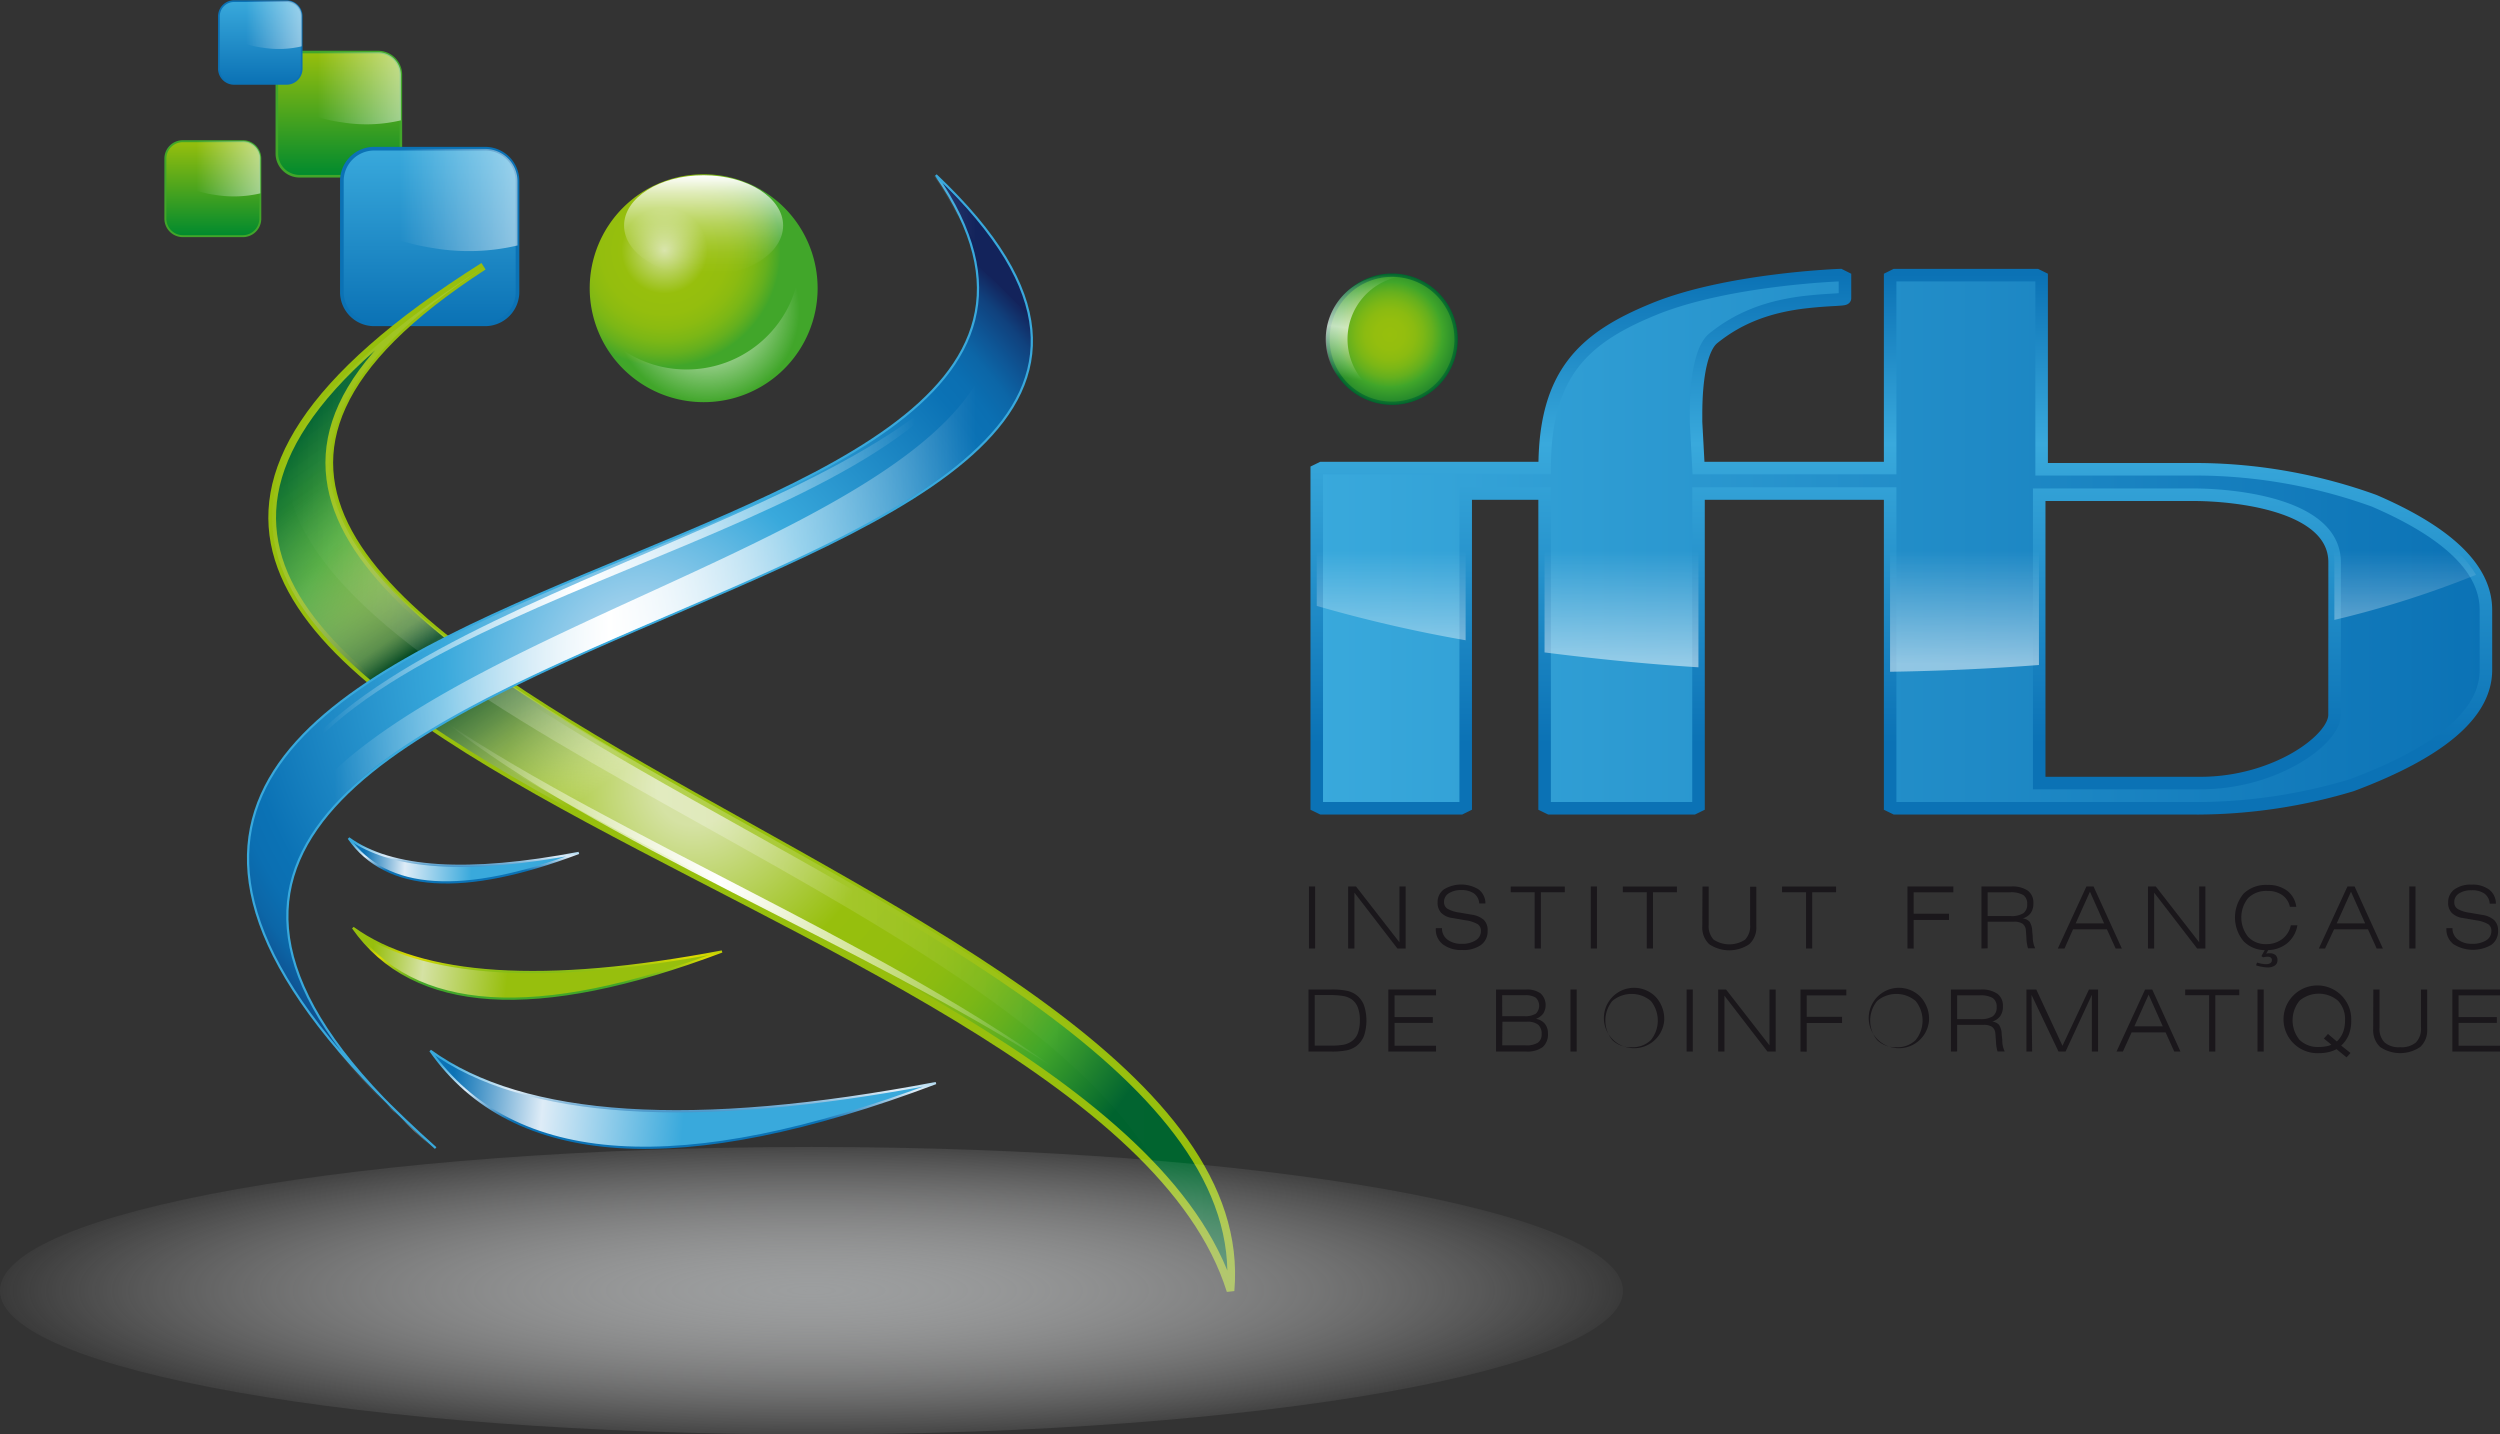 <svg id="Capa_1" data-name="Capa 1" xmlns="http://www.w3.org/2000/svg" xmlns:xlink="http://www.w3.org/1999/xlink" viewBox="0 0 403 231.2"><rect x="0" y="0" width="403" height="231.2" fill="#333333" stroke="none"/><defs><style>.cls-1,.cls-7{stroke:#41a62a;}.cls-1,.cls-26,.cls-27,.cls-3,.cls-30,.cls-5,.cls-7{stroke-miterlimit:3.86;}.cls-1{stroke-width:0.42px;fill:url(#linear-gradient);}.cls-2{fill:url(#linear-gradient-2);}.cls-3,.cls-5{stroke:#0b72b5;}.cls-3{stroke-width:0.59px;fill:url(#linear-gradient-3);}.cls-4{fill:url(#linear-gradient-4);}.cls-5{stroke-width:0.28px;fill:url(#linear-gradient-5);}.cls-6{fill:url(#linear-gradient-6);}.cls-7{stroke-width:0.32px;fill:url(#linear-gradient-7);}.cls-8{fill:url(#linear-gradient-8);}.cls-9{stroke:#97bf0d;stroke-width:1.24px;fill:url(#radial-gradient);}.cls-14,.cls-15,.cls-16,.cls-17,.cls-9{stroke-miterlimit:3.86;}.cls-10{fill:url(#linear-gradient-9);}.cls-11{fill:url(#linear-gradient-10);}.cls-12{fill:url(#linear-gradient-11);}.cls-13{fill:url(#radial-gradient-2);}.cls-14,.cls-15,.cls-16,.cls-17{stroke-width:0.36px;}.cls-14{fill:url(#linear-gradient-12);stroke:url(#linear-gradient-13);}.cls-15{fill:url(#linear-gradient-14);stroke:url(#linear-gradient-15);}.cls-16{fill:url(#linear-gradient-16);stroke:url(#linear-gradient-17);}.cls-17{stroke:#39a9dc;fill:url(#radial-gradient-3);}.cls-18{fill:url(#linear-gradient-18);}.cls-19{fill:url(#linear-gradient-19);}.cls-20{fill:url(#linear-gradient-20);}.cls-21{fill:url(#radial-gradient-4);}.cls-22{fill:url(#radial-gradient-5);}.cls-23{fill:url(#radial-gradient-6);}.cls-24{fill:url(#linear-gradient-21);}.cls-25{fill:url(#linear-gradient-22);}.cls-26,.cls-27{stroke-width:0.54px;}.cls-26{fill:url(#radial-gradient-7);stroke:url(#radial-gradient-8);}.cls-27{fill:url(#radial-gradient-9);stroke:url(#radial-gradient-10);}.cls-28{fill:url(#linear-gradient-23);}.cls-29{fill:#1a171b;}.cls-30{stroke-width:2.02px;fill:url(#linear-gradient-24);stroke:url(#linear-gradient-25);}.cls-31{fill:url(#linear-gradient-26);}</style><linearGradient id="linear-gradient" x1="294.48" y1="212.34" x2="294.48" y2="232.34" gradientTransform="matrix(-1, 0, 0, 1, 554.3, 0)" gradientUnits="userSpaceOnUse"><stop offset="0" stop-color="#97bf0d"/><stop offset="1" stop-color="#008a2e"/></linearGradient><linearGradient id="linear-gradient-2" x1="284.48" y1="218.15" x2="304.47" y2="218.15" gradientTransform="matrix(-1, 0, 0, 1, 554.3, 0)" gradientUnits="userSpaceOnUse"><stop offset="0" stop-color="#fff" stop-opacity="0.5"/><stop offset="0.67" stop-color="#fff" stop-opacity="0"/></linearGradient><linearGradient id="linear-gradient-3" x1="279.83" y1="227.94" x2="279.83" y2="256.25" gradientTransform="matrix(-1, 0, 0, 1, 554.3, 0)" gradientUnits="userSpaceOnUse"><stop offset="0" stop-color="#39a9dc"/><stop offset="1" stop-color="#0b72b5"/></linearGradient><linearGradient id="linear-gradient-4" x1="265.68" y1="236.17" x2="293.99" y2="236.17" xlink:href="#linear-gradient-2"/><linearGradient id="linear-gradient-5" x1="307.13" y1="204.07" x2="307.13" y2="217.41" xlink:href="#linear-gradient-3"/><linearGradient id="linear-gradient-6" x1="300.46" y1="207.95" x2="313.81" y2="207.95" xlink:href="#linear-gradient-2"/><linearGradient id="linear-gradient-7" x1="314.79" y1="226.69" x2="314.79" y2="242" xlink:href="#linear-gradient"/><linearGradient id="linear-gradient-8" x1="307.13" y1="231.14" x2="322.44" y2="231.14" xlink:href="#linear-gradient-2"/><radialGradient id="radial-gradient" cx="237.21" cy="330.98" r="85.53" gradientTransform="matrix(-1, 0, 0, 1, 554.3, 0)" gradientUnits="userSpaceOnUse"><stop offset="0.07" stop-color="#d5e2a4"/><stop offset="0.36" stop-color="#97bf0d"/><stop offset="0.49" stop-color="#94be0e"/><stop offset="0.58" stop-color="#8bbb11"/><stop offset="0.66" stop-color="#7bb716"/><stop offset="0.73" stop-color="#65b01e"/><stop offset="0.8" stop-color="#49a827"/><stop offset="0.82" stop-color="#41a62a"/><stop offset="1" stop-color="#00632e"/></radialGradient><linearGradient id="linear-gradient-9" x1="171.9" y1="426.8" x2="289.23" y2="259.24" gradientTransform="matrix(-1, 0, 0, 1, 554.3, 0)" gradientUnits="userSpaceOnUse"><stop offset="0.61" stop-color="#fff" stop-opacity="0"/><stop offset="0.65" stop-color="#a8c0b3" stop-opacity="0.34"/><stop offset="0.7" stop-color="#4c7c62" stop-opacity="0.7"/><stop offset="0.74" stop-color="#145331" stop-opacity="0.92"/><stop offset="0.78" stop-color="#004520"/><stop offset="0.8" stop-color="#4d7d64" stop-opacity="0.7"/><stop offset="0.84" stop-color="#9cb7a8" stop-opacity="0.39"/><stop offset="0.88" stop-color="#d4e0d9" stop-opacity="0.17"/><stop offset="0.93" stop-color="#f5f8f6" stop-opacity="0.04"/><stop offset="1" stop-color="#fff" stop-opacity="0"/></linearGradient><linearGradient id="linear-gradient-10" x1="150.31" y1="329.41" x2="303.02" y2="329.41" gradientTransform="matrix(-1, 0, 0, 1, 554.3, 0)" gradientUnits="userSpaceOnUse"><stop offset="0" stop-color="#fff" stop-opacity="0"/><stop offset="0.16" stop-color="#fff" stop-opacity="0.01"/><stop offset="0.29" stop-color="#fff" stop-opacity="0.05"/><stop offset="0.41" stop-color="#fff" stop-opacity="0.12"/><stop offset="0.52" stop-color="#fff" stop-opacity="0.22"/><stop offset="0.6" stop-color="#fff" stop-opacity="0.3"/><stop offset="1" stop-color="#fff" stop-opacity="0"/></linearGradient><linearGradient id="linear-gradient-11" x1="179.3" y1="348.26" x2="277.01" y2="348.26" gradientTransform="matrix(-1, 0, 0, 1, 554.3, 0)" gradientUnits="userSpaceOnUse"><stop offset="0" stop-color="#fff" stop-opacity="0"/><stop offset="0.55" stop-color="#fff"/><stop offset="1" stop-color="#fff" stop-opacity="0"/></linearGradient><radialGradient id="radial-gradient-2" cx="218.29" cy="411.97" r="135.38" gradientTransform="matrix(-1, 0, 0, 0.19, 554.3, 333.7)" gradientUnits="userSpaceOnUse"><stop offset="0" stop-color="#9c9e9f"/><stop offset="1" stop-color="#fff" stop-opacity="0"/></radialGradient><linearGradient id="linear-gradient-12" x1="198.88" y1="385.86" x2="280.2" y2="378.75" gradientTransform="matrix(-1, 0, 0, 1, 554.3, 0)" gradientUnits="userSpaceOnUse"><stop offset="0.49" stop-color="#39a9dc"/><stop offset="0.77" stop-color="#deecf7"/><stop offset="0.95" stop-color="#0b72b5"/></linearGradient><linearGradient id="linear-gradient-13" x1="239.02" y1="373.15" x2="239.02" y2="389.13" gradientTransform="matrix(-1, 0, 0, 1, 554.3, 0)" gradientUnits="userSpaceOnUse"><stop offset="0.12" stop-color="#39a9dc"/><stop offset="0.41" stop-color="#deecf7"/><stop offset="0.72" stop-color="#0b72b5"/></linearGradient><linearGradient id="linear-gradient-14" x1="233.32" y1="362.98" x2="292.54" y2="356.76" gradientTransform="matrix(-1, 0, 0, 1, 554.3, 0)" gradientUnits="userSpaceOnUse"><stop offset="0.57" stop-color="#97bf0d"/><stop offset="0.8" stop-color="#d5e2a4"/><stop offset="0.94" stop-color="#97bf0d"/></linearGradient><linearGradient id="linear-gradient-15" x1="262.5" y1="353.35" x2="262.5" y2="365.1" gradientTransform="matrix(-1, 0, 0, 1, 554.3, 0)" gradientUnits="userSpaceOnUse"><stop offset="0.25" stop-color="#97bf0d"/><stop offset="0.41" stop-color="#dfdb00"/><stop offset="0.78" stop-color="#41a62a"/></linearGradient><linearGradient id="linear-gradient-16" x1="255.94" y1="344.16" x2="293.06" y2="342.21" gradientTransform="matrix(-1, 0, 0, 1, 554.3, 0)" gradientUnits="userSpaceOnUse"><stop offset="0.46" stop-color="#39a9dc"/><stop offset="0.75" stop-color="#deecf7"/><stop offset="0.93" stop-color="#0b72b5"/></linearGradient><linearGradient id="linear-gradient-17" x1="274.39" y1="338.9" x2="274.39" y2="346.35" xlink:href="#linear-gradient-13"/><radialGradient id="radial-gradient-3" cx="245.94" cy="310.6" r="83.86" gradientTransform="matrix(-1, 0, 0, 1, 554.3, 0)" gradientUnits="userSpaceOnUse"><stop offset="0" stop-color="#c6dff2"/><stop offset="0.38" stop-color="#39a9dc"/><stop offset="0.77" stop-color="#0b72b5"/><stop offset="0.82" stop-color="#0b6fb2"/><stop offset="0.87" stop-color="#0c66a7"/><stop offset="0.91" stop-color="#0e5696"/><stop offset="0.96" stop-color="#10417d"/><stop offset="1" stop-color="#13255d"/><stop offset="1" stop-color="#13235b"/></radialGradient><linearGradient id="linear-gradient-18" x1="183.14" y1="306.96" x2="306.23" y2="306.96" gradientTransform="matrix(-1, 0, 0, 1, 554.3, 0)" gradientUnits="userSpaceOnUse"><stop offset="0.07" stop-color="#fff" stop-opacity="0"/><stop offset="0.55" stop-color="#fff"/><stop offset="0.91" stop-color="#fff" stop-opacity="0"/></linearGradient><linearGradient id="linear-gradient-19" x1="284.98" y1="382.72" x2="286.97" y2="382.72" xlink:href="#linear-gradient-18"/><linearGradient id="linear-gradient-20" x1="279.24" y1="386.4" x2="284.92" y2="386.4" xlink:href="#linear-gradient-18"/><radialGradient id="radial-gradient-4" cx="241.97" cy="244.32" r="19.29" gradientTransform="matrix(-1, 0, 0, 1, 554.3, 0)" gradientUnits="userSpaceOnUse"><stop offset="0" stop-color="#d5e2a4"/><stop offset="0.36" stop-color="#97bf0d"/><stop offset="0.53" stop-color="#94be0e"/><stop offset="0.65" stop-color="#8bbb11"/><stop offset="0.76" stop-color="#7bb716"/><stop offset="0.86" stop-color="#65b01e"/><stop offset="0.95" stop-color="#49a827"/><stop offset="0.97" stop-color="#41a62a"/></radialGradient><radialGradient id="radial-gradient-5" cx="235.63" cy="250.39" r="0" xlink:href="#radial-gradient-4"/><radialGradient id="radial-gradient-6" cx="235.13" cy="254" r="16.4" gradientTransform="matrix(-1, 0, 0, 1, 554.3, 0)" gradientUnits="userSpaceOnUse"><stop offset="0" stop-color="#fff"/><stop offset="0.91" stop-color="#fff" stop-opacity="0"/></radialGradient><linearGradient id="linear-gradient-21" x1="235.68" y1="248.39" x2="235.68" y2="232.18" gradientTransform="matrix(-1, 0, 0, 1, 554.3, 0)" gradientUnits="userSpaceOnUse"><stop offset="0.02" stop-color="#fff" stop-opacity="0"/><stop offset="0.11" stop-color="#fff" stop-opacity="0.02"/><stop offset="0.24" stop-color="#fff" stop-opacity="0.08"/><stop offset="0.37" stop-color="#fff" stop-opacity="0.18"/><stop offset="0.51" stop-color="#fff" stop-opacity="0.31"/><stop offset="0.66" stop-color="#fff" stop-opacity="0.49"/><stop offset="0.82" stop-color="#fff" stop-opacity="0.7"/><stop offset="0.97" stop-color="#fff" stop-opacity="0.95"/><stop offset="1" stop-color="#fff"/></linearGradient><linearGradient id="linear-gradient-22" x1="193.62" y1="303.27" x2="307.38" y2="303.27" xlink:href="#linear-gradient-18"/><radialGradient id="radial-gradient-7" cx="429.24" cy="257.87" r="14.08" gradientUnits="userSpaceOnUse"><stop offset="0" stop-color="#97bf0d"/><stop offset="0.17" stop-color="#94be0e"/><stop offset="0.29" stop-color="#8bbb11"/><stop offset="0.39" stop-color="#7bb716"/><stop offset="0.49" stop-color="#65b01e"/><stop offset="0.58" stop-color="#49a827"/><stop offset="0.6" stop-color="#41a62a"/><stop offset="1" stop-color="#00632e"/></radialGradient><radialGradient id="radial-gradient-8" cx="429.6" cy="258.61" r="10.59" gradientUnits="userSpaceOnUse"><stop offset="0" stop-color="#97bf0d"/><stop offset="0.17" stop-color="#94be0e"/><stop offset="0.29" stop-color="#8bbb11"/><stop offset="0.39" stop-color="#7bb716"/><stop offset="0.49" stop-color="#65b01e"/><stop offset="0.58" stop-color="#49a827"/><stop offset="0.6" stop-color="#41a62a"/><stop offset="0.7" stop-color="#3da22a"/><stop offset="0.79" stop-color="#32962b"/><stop offset="0.89" stop-color="#1f832c"/><stop offset="0.99" stop-color="#04682e"/><stop offset="1" stop-color="#00632e"/></radialGradient><radialGradient id="radial-gradient-9" cx="429.61" cy="258.61" r="0" xlink:href="#radial-gradient-7"/><radialGradient id="radial-gradient-10" cx="429.61" cy="258.61" r="0" xlink:href="#radial-gradient-8"/><linearGradient id="linear-gradient-23" x1="424.48" y1="268.32" x2="427.35" y2="247.91" gradientUnits="userSpaceOnUse"><stop offset="0.15" stop-color="#fff" stop-opacity="0"/><stop offset="0.54" stop-color="#fff" stop-opacity="0.7"/><stop offset="1" stop-color="#fff" stop-opacity="0"/></linearGradient><linearGradient id="linear-gradient-24" x1="417.46" y1="291.25" x2="605.94" y2="291.25" gradientTransform="matrix(1, 0, 0, 1, 0, 0)" xlink:href="#linear-gradient-3"/><linearGradient id="linear-gradient-25" x1="511.7" y1="335.23" x2="511.7" y2="247.27" gradientUnits="userSpaceOnUse"><stop offset="0.13" stop-color="#0b72b5"/><stop offset="0.68" stop-color="#39a9dc"/><stop offset="0.99" stop-color="#0b72b5"/></linearGradient><linearGradient id="linear-gradient-26" x1="510.9" y1="310.87" x2="510.9" y2="235.2" gradientUnits="userSpaceOnUse"><stop offset="0" stop-color="#fff" stop-opacity="0.5"/><stop offset="0.24" stop-color="#fff" stop-opacity="0"/></linearGradient></defs><path class="cls-1" d="M249.83,228.66a3.67,3.67,0,0,0,3.67,3.68h12.64a3.69,3.69,0,0,0,3.68-3.68V216a3.68,3.68,0,0,0-3.68-3.68H253.5a3.67,3.67,0,0,0-3.67,3.68Z" transform="translate(-205.2 -203.93)"/><path class="cls-2" d="M253.5,212.34h12.64a3.68,3.68,0,0,1,3.68,3.68v7.31a24.23,24.23,0,0,1-9.48.32,22.58,22.58,0,0,1-10.51-4.21V216A3.67,3.67,0,0,1,253.5,212.34Z" transform="translate(-205.2 -203.93)"/><path class="cls-3" d="M260.31,251a5.2,5.2,0,0,0,5.2,5.21H283.4a5.22,5.22,0,0,0,5.22-5.21v-17.9a5.21,5.21,0,0,0-5.22-5.2H265.51a5.2,5.2,0,0,0-5.2,5.2Z" transform="translate(-205.2 -203.93)"/><path class="cls-4" d="M265.51,227.94H283.4a5.21,5.21,0,0,1,5.22,5.2V243.5a34.25,34.25,0,0,1-13.42.45c-6.09-.93-11.37-3.15-14.89-6v-4.85A5.2,5.2,0,0,1,265.51,227.94Z" transform="translate(-205.2 -203.93)"/><path class="cls-5" d="M240.49,215a2.45,2.45,0,0,0,2.45,2.45h8.44a2.45,2.45,0,0,0,2.45-2.45v-8.44a2.45,2.45,0,0,0-2.45-2.45h-8.44a2.45,2.45,0,0,0-2.45,2.45Z" transform="translate(-205.2 -203.93)"/><path class="cls-6" d="M242.94,204.07h8.44a2.45,2.45,0,0,1,2.45,2.45v4.88a16.22,16.22,0,0,1-6.32.21,15,15,0,0,1-7-2.81v-2.28A2.45,2.45,0,0,1,242.94,204.07Z" transform="translate(-205.2 -203.93)"/><path class="cls-7" d="M231.86,239.18a2.82,2.82,0,0,0,2.81,2.82h9.68a2.82,2.82,0,0,0,2.81-2.82V229.5a2.81,2.81,0,0,0-2.81-2.81h-9.68a2.81,2.81,0,0,0-2.81,2.81Z" transform="translate(-205.2 -203.93)"/><path class="cls-8" d="M234.67,226.69h9.68a2.81,2.81,0,0,1,2.81,2.81v5.6a18.58,18.58,0,0,1-7.25.25,17.3,17.3,0,0,1-8-3.23V229.5A2.81,2.81,0,0,1,234.67,226.69Z" transform="translate(-205.2 -203.93)"/><path class="cls-9" d="M283.14,246.85C185,310.31,409.52,343.57,403.56,412,382.36,344.39,167.29,320,283.14,246.85Z" transform="translate(-205.2 -203.93)"/><path class="cls-10" d="M283.14,246.85C185,310.31,409.52,343.57,403.56,412,382.36,344.39,167.29,320,283.14,246.85Z" transform="translate(-205.2 -203.93)"/><path class="cls-11" d="M251.28,278.17c3.87-9.47,13.9-19.79,32.17-31.32C185.34,310.31,409.83,343.57,403.87,412c-2.13-6.77-6.19-13.1-11.67-19.09C367.74,347.83,250.58,317.89,251.28,278.17Z" transform="translate(-205.2 -203.93)"/><path class="cls-12" d="M277.29,320.52c27.22,18.13,69.1,35,97.71,55.48C344,356.06,300.68,339.25,277.29,320.52Z" transform="translate(-205.2 -203.93)"/><path class="cls-13" d="M205.2,412c0,12.78,58.57,23.16,130.81,23.16S466.82,424.75,466.82,412,408.26,388.82,336,388.82,205.2,399.18,205.2,412Z" transform="translate(-205.2 -203.93)"/><path class="cls-14" d="M274.57,373.3q22.68,16.43,81.49,5.22Q294.55,401.74,274.57,373.3Z" transform="translate(-205.2 -203.93)"/><path class="cls-15" d="M262.1,353.49q16.54,12,59.48,3.82Q276.67,374.25,262.1,353.49Z" transform="translate(-205.2 -203.93)"/><path class="cls-16" d="M261.41,339.05q10.32,7.49,37.09,2.37Q270.5,352,261.41,339.05Z" transform="translate(-205.2 -203.93)"/><path class="cls-17" d="M275.43,389c-112.92-101,130.32-84.67,80.64-156.84C436.28,308.06,173.32,299.75,275.43,389Z" transform="translate(-205.2 -203.93)"/><path class="cls-18" d="M267.32,381.75a109.36,109.36,0,0,1-15.7-19.05c-30.79-59.62,150-67.56,107.76-124.28a49,49,0,0,0-3.69-6.24C433.65,305.93,187.43,300.16,267.32,381.75Z" transform="translate(-205.2 -203.93)"/><path class="cls-19" d="M269.32,383.7l-.48-.43-1.52-1.52C268,382.39,268.64,383.05,269.32,383.7Z" transform="translate(-205.2 -203.93)"/><path class="cls-20" d="M269.8,384.16q2.49,2.38,5.26,4.86c-2.05-1.78-3.93-3.52-5.69-5.24Z" transform="translate(-205.2 -203.93)"/><path class="cls-21" d="M337,250.39a18.37,18.37,0,1,0-18.37,18.37A18.36,18.36,0,0,0,337,250.39Z" transform="translate(-205.2 -203.93)"/><path class="cls-22" d="M318.67,250.39" transform="translate(-205.2 -203.93)"/><path class="cls-23" d="M315.86,263.49a18.32,18.32,0,0,0,17.38-24.26,18.36,18.36,0,1,1-32,17A18.33,18.33,0,0,0,315.86,263.49Z" transform="translate(-205.2 -203.93)"/><path class="cls-24" d="M305.8,240.29c0,4.47,5.73,8.1,12.82,8.1s12.82-3.63,12.82-8.1-5.74-8.11-12.82-8.11S305.8,235.81,305.8,240.29Z" transform="translate(-205.2 -203.93)"/><path class="cls-25" d="M360.68,263.92C340.49,294,248.44,303.11,246.93,342.61,245.83,305,336,292.12,360.68,263.92Z" transform="translate(-205.2 -203.93)"/><path class="cls-26" d="M419.28,258.61a10.32,10.32,0,1,1,10.33,10.32A10.32,10.32,0,0,1,419.28,258.61Z" transform="translate(-205.2 -203.93)"/><path class="cls-27" d="M429.61,258.61" transform="translate(-205.2 -203.93)"/><path class="cls-28" d="M422.42,258.61a10.28,10.28,0,0,1,8.72-10.16,9.1,9.1,0,0,0-1.58-.17,10.33,10.33,0,1,0,0,20.65,9.1,9.1,0,0,0,1.58-.16A10.3,10.3,0,0,1,422.42,258.61Z" transform="translate(-205.2 -203.93)"/><path class="cls-29" d="M416.2,356.83v-10h1v10Z" transform="translate(-205.2 -203.93)"/><path class="cls-29" d="M422.52,356.83v-10h1.27l7,9v-9h1v10h-1.33l-6.93-9v9Z" transform="translate(-205.2 -203.93)"/><path class="cls-29" d="M436.65,353.54h1v0a2.24,2.24,0,0,0,.86,1.84,3.61,3.61,0,0,0,2.31.69,4,4,0,0,0,2.26-.56,1.72,1.72,0,0,0,.84-1.5,1.26,1.26,0,0,0-.48-1.08,5.36,5.36,0,0,0-2-.65l-2.13-.37a3.06,3.06,0,0,1-1.78-.82,2.35,2.35,0,0,1-.59-1.67,2.52,2.52,0,0,1,1-2.11,5.36,5.36,0,0,1,5.62,0,2.82,2.82,0,0,1,1.09,2.26h-1a2.12,2.12,0,0,0-.84-1.61,3.44,3.44,0,0,0-2.07-.55,3.61,3.61,0,0,0-2,.52,1.6,1.6,0,0,0-.76,1.4,1.25,1.25,0,0,0,.53,1.08,5.27,5.27,0,0,0,2,.63l1.89.33a3.76,3.76,0,0,1,2,.85A2.3,2.3,0,0,1,445,354a2.66,2.66,0,0,1-1.07,2.26,4.84,4.84,0,0,1-3,.81,4.89,4.89,0,0,1-3.14-.91,3,3,0,0,1-1.14-2.49Z" transform="translate(-205.2 -203.93)"/><path class="cls-29" d="M452.59,356.83v-9.07h-3.86v-.92h8.72v.92h-3.86v9.07Z" transform="translate(-205.2 -203.93)"/><path class="cls-29" d="M461.63,356.83v-10h1v10Z" transform="translate(-205.2 -203.93)"/><path class="cls-29" d="M470.66,356.83v-9.07H466.8v-.92h8.72v.92h-3.86v9.07Z" transform="translate(-205.2 -203.93)"/><path class="cls-29" d="M479.64,346.84h1V353a3.16,3.16,0,0,0,.8,2.4,4.61,4.61,0,0,0,5.07,0,3.16,3.16,0,0,0,.81-2.4v-6.13h1v6.4a3.63,3.63,0,0,1-1.13,2.86,5.78,5.78,0,0,1-6.47,0,3.7,3.7,0,0,1-1.11-2.91Z" transform="translate(-205.2 -203.93)"/><path class="cls-29" d="M496.33,356.83v-9.07h-3.86v-.92h8.71v.92h-3.85v9.07Z" transform="translate(-205.2 -203.93)"/><path class="cls-29" d="M512.68,356.83v-10h7.4v.94h-6.4v3.45h5.7v1h-5.7v4.62Z" transform="translate(-205.2 -203.93)"/><path class="cls-29" d="M524.61,356.83v-10h4.79a4.41,4.41,0,0,1,2.68.67,2.37,2.37,0,0,1,.9,2,2.72,2.72,0,0,1-.41,1.59,2.45,2.45,0,0,1-1.32.89,1.75,1.75,0,0,1,1.1.51,2.82,2.82,0,0,1,.44,1.39c0,.26.06.62.09,1.07a4.34,4.34,0,0,0,.39,1.85h-1.16a6.88,6.88,0,0,1-.25-1.6q-.06-1-.09-1.32a1.43,1.43,0,0,0-.54-1.05,2.47,2.47,0,0,0-1.41-.32h-4.21v4.29Zm4.56-9.06h-3.56v3.83h3.68a3.63,3.63,0,0,0,2.06-.45,1.68,1.68,0,0,0,.63-1.47,1.66,1.66,0,0,0-.63-1.47A4,4,0,0,0,529.17,347.77Z" transform="translate(-205.2 -203.93)"/><path class="cls-29" d="M536.92,356.83l4.61-10h1.15l4.56,10h-1l-1.4-3.09h-5.47L538,356.83Zm2.88-4.05h4.58l-2.28-5.11Z" transform="translate(-205.2 -203.93)"/><path class="cls-29" d="M551.45,356.83v-10h1.26l7,9v-9h1v10h-1.33l-6.93-9v9Z" transform="translate(-205.2 -203.93)"/><path class="cls-29" d="M574.33,350.11a3.07,3.07,0,0,0-1.24-1.9,4.06,4.06,0,0,0-2.39-.66,4.17,4.17,0,0,0-3.1,1.14,5,5,0,0,0,0,6.26,3.83,3.83,0,0,0,2.93,1.17,4.09,4.09,0,0,0,2.58-.83,3.69,3.69,0,0,0,1.37-2.21h1.06a4.73,4.73,0,0,1-1.68,2.93,5.12,5.12,0,0,1-3.3,1.08,4.87,4.87,0,0,1-3.69-1.43,6,6,0,0,1,0-7.68,5.18,5.18,0,0,1,3.85-1.4,5.09,5.09,0,0,1,3.16.93,3.87,3.87,0,0,1,1.48,2.6Zm-5.46,9.43.16-.44c.29.08.55.15.78.19a3.91,3.91,0,0,0,.64.06,1.3,1.3,0,0,0,.73-.16.57.57,0,0,0,.25-.49.49.49,0,0,0-.17-.4.75.75,0,0,0-.49-.14l-.27,0-.49.09-.27-.2.7-1.25H571l-.49.86.3-.06.29,0a1.34,1.34,0,0,1,.91.29,1.06,1.06,0,0,1,.32.82,1,1,0,0,1-.42.86,2,2,0,0,1-1.19.31,4.45,4.45,0,0,1-.83-.09A5.92,5.92,0,0,1,568.87,359.54Z" transform="translate(-205.2 -203.93)"/><path class="cls-29" d="M579,356.83l4.61-10h1.15l4.56,10h-1l-1.4-3.09h-5.47L580,356.83Zm2.88-4.05h4.58l-2.28-5.11Z" transform="translate(-205.2 -203.93)"/><path class="cls-29" d="M593.58,356.83v-10h1v10Z" transform="translate(-205.2 -203.93)"/><path class="cls-29" d="M599.54,353.54h1v0a2.23,2.23,0,0,0,.87,1.84,3.58,3.58,0,0,0,2.3.69,4.08,4.08,0,0,0,2.27-.56,1.73,1.73,0,0,0,.83-1.5,1.26,1.26,0,0,0-.48-1.08,5.23,5.23,0,0,0-2-.65l-2.13-.37a3.06,3.06,0,0,1-1.77-.82,2.3,2.3,0,0,1-.59-1.67,2.52,2.52,0,0,1,1-2.11,4.45,4.45,0,0,1,2.77-.78,4.51,4.51,0,0,1,2.85.81,2.84,2.84,0,0,1,1.08,2.26h-1a2.15,2.15,0,0,0-.83-1.61,3.44,3.44,0,0,0-2.07-.55,3.65,3.65,0,0,0-2.06.52,1.61,1.61,0,0,0-.75,1.4,1.23,1.23,0,0,0,.53,1.08,5.21,5.21,0,0,0,2,.63l1.9.33a3.76,3.76,0,0,1,2,.85,2.3,2.3,0,0,1,.63,1.72,2.69,2.69,0,0,1-1.07,2.26,5.88,5.88,0,0,1-6.12-.1,3,3,0,0,1-1.14-2.49Z" transform="translate(-205.2 -203.93)"/><path class="cls-29" d="M419.77,363.44a12,12,0,0,1,2.59.21,4,4,0,0,1,1.53.71,3.78,3.78,0,0,1,1.19,1.63,7.92,7.92,0,0,1,0,4.91,3.85,3.85,0,0,1-1.21,1.64,4,4,0,0,1-1.51.69,12,12,0,0,1-2.59.21h-3.64v-10Zm-.22.9h-2.42v8.14h2.64a10.83,10.83,0,0,0,2-.14,3.47,3.47,0,0,0,1.24-.5,2.76,2.76,0,0,0,1.06-1.31,6,6,0,0,0,.34-2.16,5.53,5.53,0,0,0-.35-2.09,2.85,2.85,0,0,0-1.05-1.31,3.42,3.42,0,0,0-1.26-.48A12.22,12.22,0,0,0,419.55,364.34Z" transform="translate(-205.2 -203.93)"/><path class="cls-29" d="M429,373.44v-10h7.69v.94H430v3.5h6.17v.94H430v3.68h6.69v.94Z" transform="translate(-205.2 -203.93)"/><path class="cls-29" d="M446.36,373.44v-10h4.85a3.72,3.72,0,0,1,2.35.64,2.58,2.58,0,0,1,.41,3.23,2.58,2.58,0,0,1-1.18.86,2.32,2.32,0,0,1,1.44.79,2.4,2.4,0,0,1,.5,1.57,2.71,2.71,0,0,1-.86,2.2,4.2,4.2,0,0,1-2.67.71Zm1-5.7h3.54a3.35,3.35,0,0,0,1.87-.4,1.8,1.8,0,0,0,0-2.58,3.05,3.05,0,0,0-1.79-.4h-3.63Zm0,4.7h3.74a3.46,3.46,0,0,0,2-.43,1.57,1.57,0,0,0,.61-1.38,1.9,1.9,0,0,0-.56-1.52,2.78,2.78,0,0,0-1.81-.48h-3.95Z" transform="translate(-205.2 -203.93)"/><path class="cls-29" d="M458.36,373.44v-10h1v10Z" transform="translate(-205.2 -203.93)"/><path class="cls-29" d="M473.47,368.44a4.87,4.87,0,1,1-1.41-3.85A5.21,5.21,0,0,1,473.47,368.44Zm-5.26,4.3a4.18,4.18,0,0,0,3.11-1.15,5,5,0,0,0,0-6.3,4.81,4.81,0,0,0-6.22,0,5,5,0,0,0,0,6.3A4.18,4.18,0,0,0,468.21,372.74Z" transform="translate(-205.2 -203.93)"/><path class="cls-29" d="M477.08,373.44v-10h1v10Z" transform="translate(-205.2 -203.93)"/><path class="cls-29" d="M482.17,373.44v-10h1.27l7,9v-9h1v10h-1.33l-6.93-9v9Z" transform="translate(-205.2 -203.93)"/><path class="cls-29" d="M495.44,373.44v-10h7.39v.95h-6.39v3.45h5.7v1h-5.7v4.62Z" transform="translate(-205.2 -203.93)"/><path class="cls-29" d="M516.16,368.44a4.87,4.87,0,1,1-1.41-3.85A5.21,5.21,0,0,1,516.16,368.44Zm-5.26,4.3a4.16,4.16,0,0,0,3.1-1.15,5,5,0,0,0,0-6.3,4.8,4.8,0,0,0-6.21,0,5,5,0,0,0,0,6.3A4.17,4.17,0,0,0,510.9,372.74Z" transform="translate(-205.2 -203.93)"/><path class="cls-29" d="M519.69,373.44v-10h4.8a4.45,4.45,0,0,1,2.68.68,2.35,2.35,0,0,1,.9,2,2.7,2.7,0,0,1-.42,1.59,2.49,2.49,0,0,1-1.31.9,1.72,1.72,0,0,1,1.09.51,2.68,2.68,0,0,1,.44,1.39c0,.26.06.61.1,1.07a4.08,4.08,0,0,0,.39,1.85H527.2a6.47,6.47,0,0,1-.25-1.61c-.05-.68-.08-1.12-.1-1.31a1.42,1.42,0,0,0-.54-1.06,2.45,2.45,0,0,0-1.41-.31h-4.21v4.29Zm4.56-9.06h-3.56v3.83h3.68a3.61,3.61,0,0,0,2.06-.45,1.71,1.71,0,0,0,.63-1.48,1.66,1.66,0,0,0-.63-1.47A4,4,0,0,0,524.25,364.38Z" transform="translate(-205.2 -203.93)"/><path class="cls-29" d="M531.86,373.44v-10h1.59l4.22,9.07,4.27-9.07h1.47v10h-1l0-9.14-4.24,9.14h-1.14l-4.35-9.14.1,9.14Z" transform="translate(-205.2 -203.93)"/><path class="cls-29" d="M546.38,373.44l4.61-10h1.15l4.55,10h-1l-1.4-3.09h-5.47l-1.41,3.09Zm2.88-4.06h4.58l-2.28-5.11Z" transform="translate(-205.2 -203.93)"/><path class="cls-29" d="M561.31,373.44v-9.08h-3.86v-.92h8.72v.92h-3.86v9.08Z" transform="translate(-205.2 -203.93)"/><path class="cls-29" d="M569.11,373.44v-10h1v10Z" transform="translate(-205.2 -203.93)"/><path class="cls-29" d="M581.85,373.05a4.92,4.92,0,0,1-1.33.49,6.77,6.77,0,0,1-1.55.16,5.46,5.46,0,1,1,5.25-5.26,6.23,6.23,0,0,1-.39,2.28,4.93,4.93,0,0,1-1.23,1.76l1.5,1.19-.64.71Zm-.83-.71-1.21-1,.66-.74,1.43,1.22a4.2,4.2,0,0,0,1-1.49,5.46,5.46,0,0,0,.32-1.93,4.29,4.29,0,0,0-1.13-3.15,4.8,4.8,0,0,0-6.21,0,5,5,0,0,0,0,6.3,4.17,4.17,0,0,0,3.11,1.15,6.17,6.17,0,0,0,1.21-.11A2.5,2.5,0,0,0,581,372.34Z" transform="translate(-205.2 -203.93)"/><path class="cls-29" d="M587.78,363.44h1v6.14a3.12,3.12,0,0,0,.81,2.39,3.53,3.53,0,0,0,2.52.77,3.59,3.59,0,0,0,2.54-.77,3.14,3.14,0,0,0,.81-2.39v-6.14h1v6.4a3.6,3.6,0,0,1-1.12,2.86,5.76,5.76,0,0,1-6.47,0,3.72,3.72,0,0,1-1.11-2.91Z" transform="translate(-205.2 -203.93)"/><path class="cls-29" d="M600.52,373.44v-10h7.68v.94h-6.68v3.5h6.17v.94h-6.17v3.68h6.68v.94Z" transform="translate(-205.2 -203.93)"/><path class="cls-30" d="M587.93,284.66a85.09,85.09,0,0,0-28-5.08H534.31v-30.9l-.81-.4H510.69l-.8.4v30.7H479l-.4-7.43v-1.18c0-6.94,1.14-11,2.8-12.32,3.82-3.08,8.51-5.15,15.21-5.86,4-.43,6-.3,6-.59v-3.32l-.8-.4s-18.18.64-30,5.48c-11.26,4.6-17.61,10.34-17.61,25.62H418.26l-.8.39v54.06l.8.39h22.42l.79-.39V283.49h12.72v50.34l.8.39H478.2l.8-.39V283.49h30.89v50.34l.8.39h49.63a87,87,0,0,0,24-3.72q21.61-8.1,21.61-18.57v-9.67Q605.94,292.43,587.93,284.66Zm-6.4,34.5c0,4-9.54,11-21.61,11h-26V283.68h24.81c6.83,0,22.88,1.62,22.81,10.95Z" transform="translate(-205.2 -203.93)"/><path class="cls-31" d="M604.33,296.59q-3.76-6.48-16.4-11.93a85.09,85.09,0,0,0-28-5.08H534.31v-30.9l-.81-.4H510.69l-.8.4v30.7H479l-.4-7.43v-1.18c0-6.94,1.14-11,2.8-12.32,3.82-3.08,8.51-5.15,15.21-5.86,4-.43,6-.3,6-.59v-3.32l-.8-.4s-18.18.64-30,5.48c-11.26,4.6-17.61,10.34-17.61,25.62H418.26l-.8.39V301.6a226.36,226.36,0,0,0,24,5.54V283.49h12.72V309.1c7.88,1,16.18,1.86,24.81,2.4v-28h30.89v28.72c8.24-.13,16.27-.5,24-1.09V283.68h24.81c6.83,0,22.88,1.62,22.81,10.95v9.23A159.11,159.11,0,0,0,604.33,296.59Z" transform="translate(-205.2 -203.93)"/></svg>